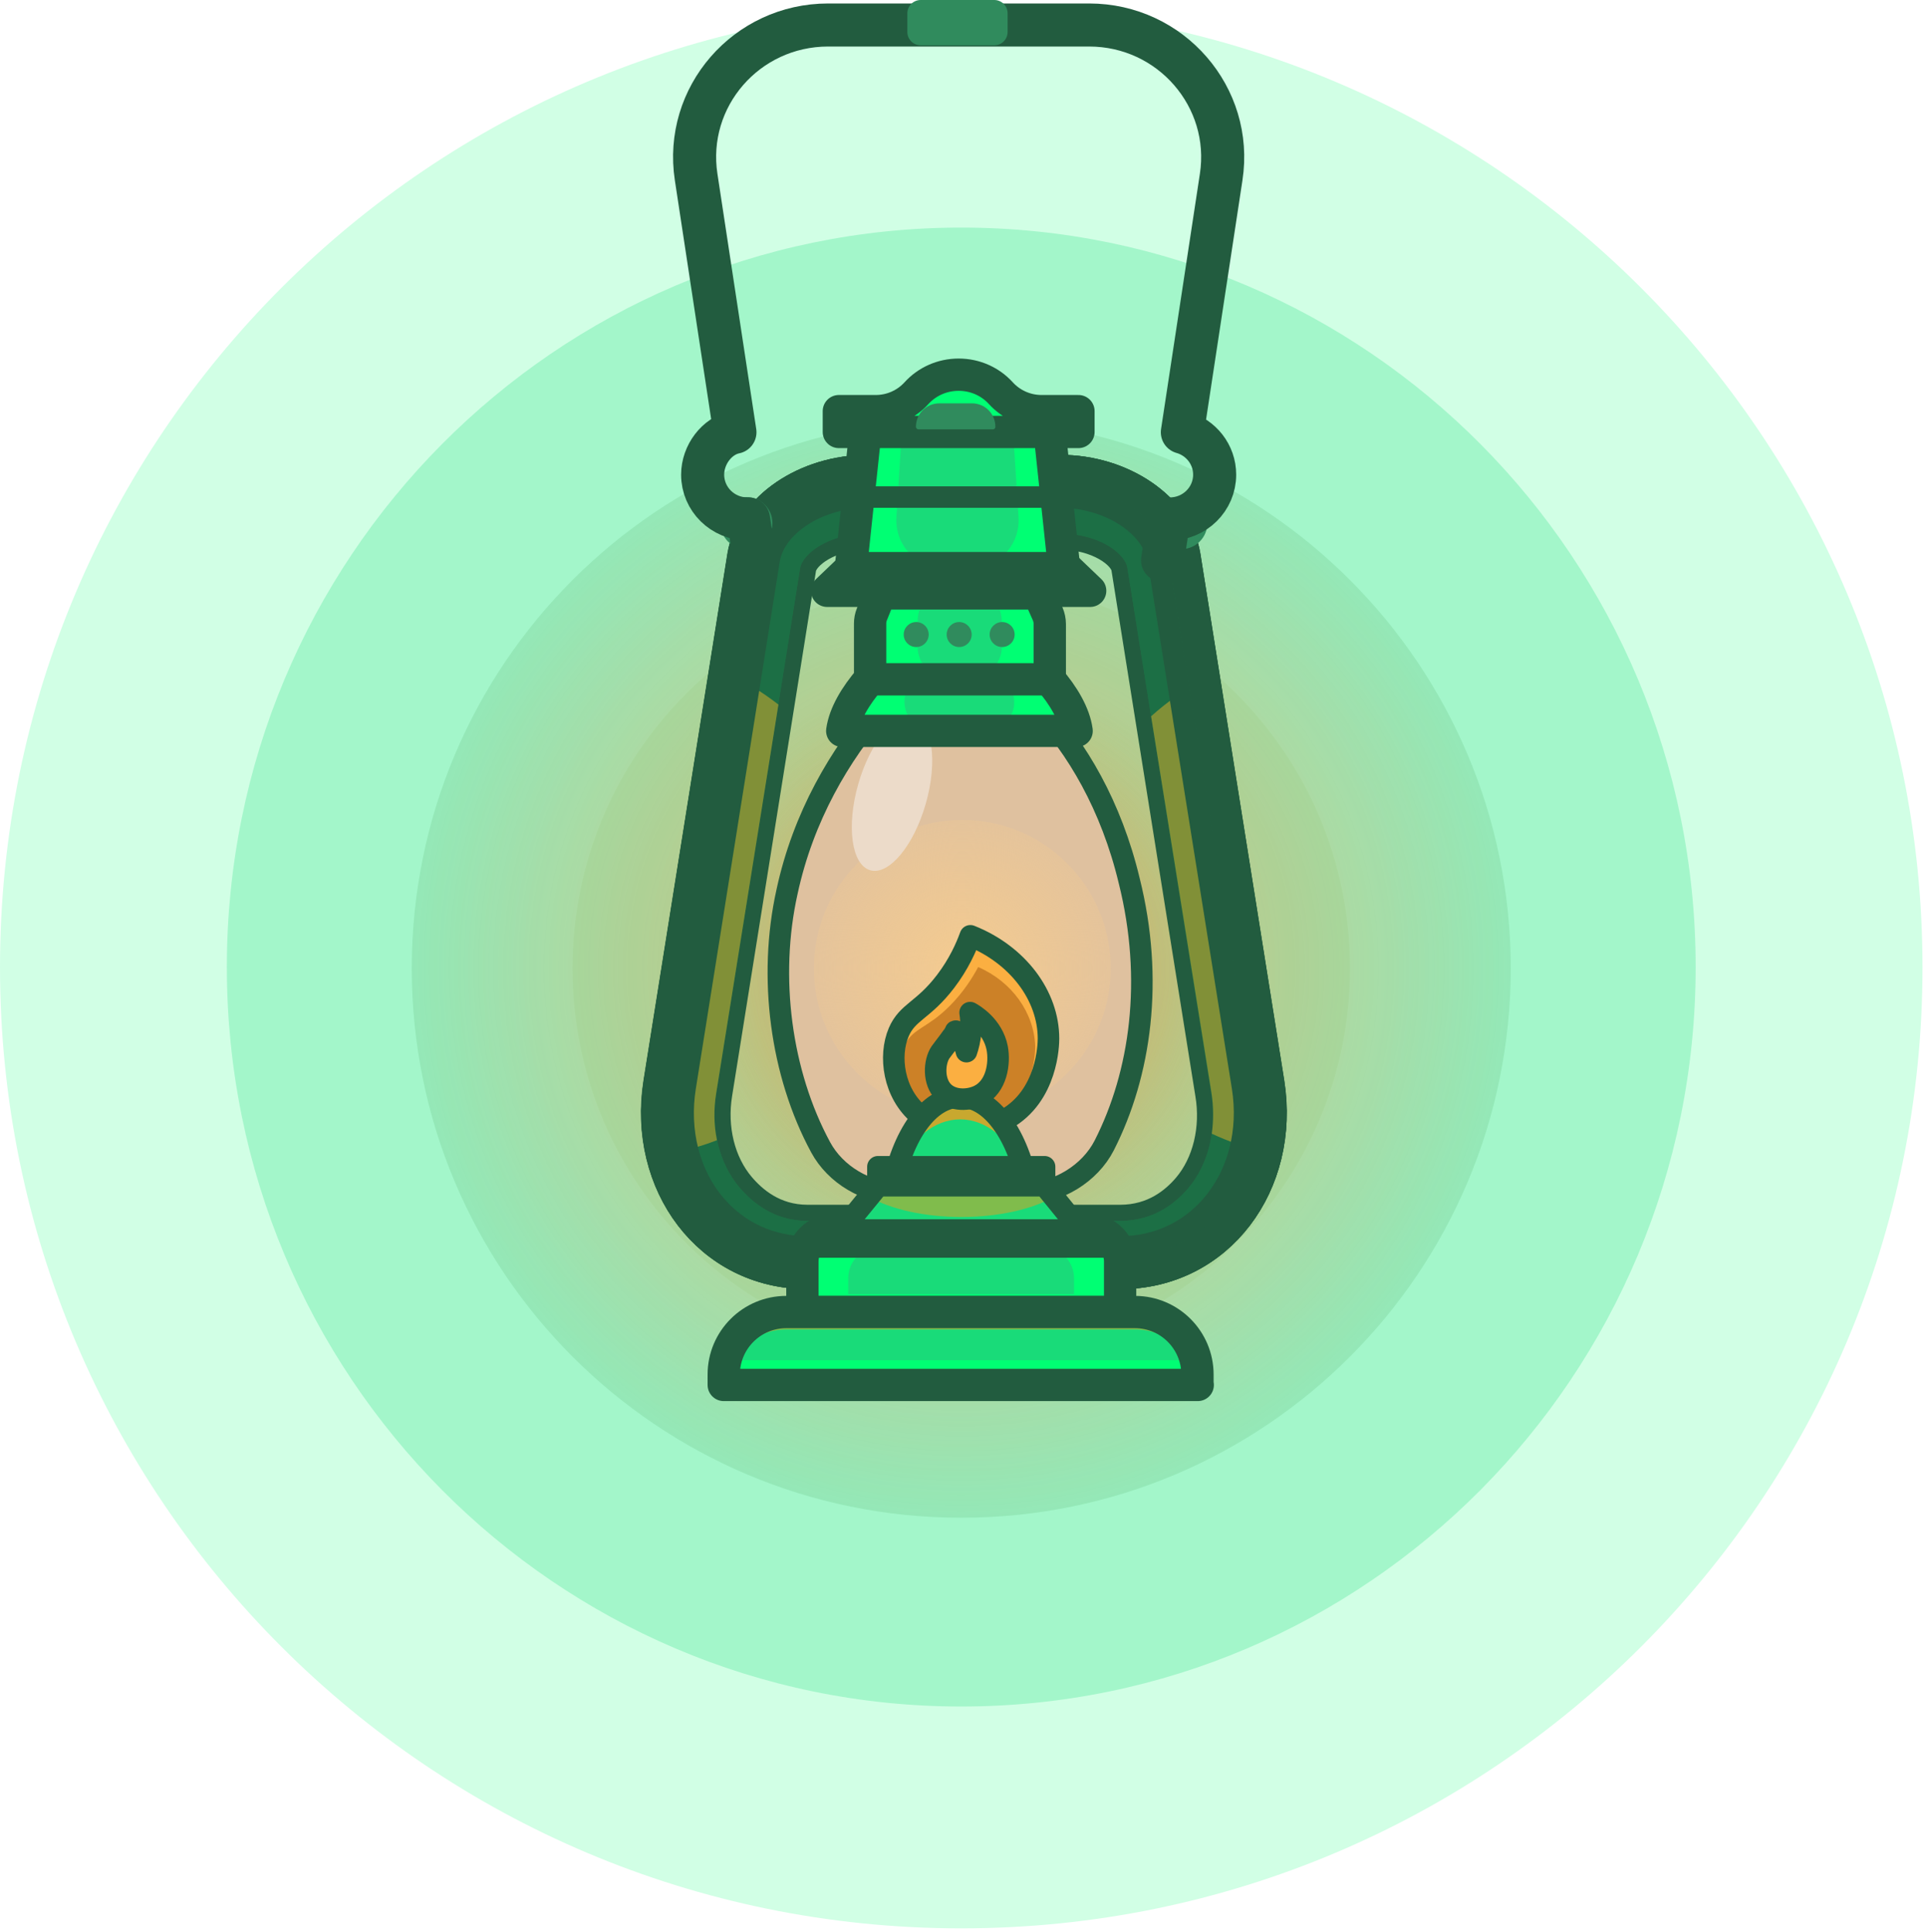 <svg width="358" height="359" viewBox="0 0 358 359" fill="none" xmlns="http://www.w3.org/2000/svg">
<path d="M178.583 358.327C277.211 358.327 357.165 278.372 357.165 179.744C357.165 81.115 277.211 1.161 178.583 1.161C79.954 1.161 0 81.115 0 179.744C0 278.372 79.954 358.327 178.583 358.327Z" fill="#00FF73" fill-opacity="0.18"/>
<path opacity="0.86" d="M178.583 317.104C253.937 317.104 315.024 255.584 315.024 179.696C315.024 103.807 253.937 42.287 178.583 42.287C103.229 42.287 42.142 103.807 42.142 179.696C42.142 255.584 103.229 317.104 178.583 317.104Z" fill="#19DB79" fill-opacity="0.29"/>
<path opacity="0.61" d="M178.583 282.026C234.965 282.026 280.672 236.319 280.672 179.937C280.672 123.555 234.965 77.849 178.583 77.849C122.201 77.849 76.494 123.555 76.494 179.937C76.494 236.319 122.201 282.026 178.583 282.026Z" fill="url(#paint0_radial)"/>
<path opacity="0.89" d="M178.582 252.174C218.477 252.174 250.819 219.832 250.819 179.938C250.819 140.043 218.477 107.701 178.582 107.701C138.687 107.701 106.346 140.043 106.346 179.938C106.346 219.832 138.687 252.174 178.582 252.174Z" fill="url(#paint1_radial)"/>
<path d="M235.627 201.226L220.047 103.347C218.596 94.396 208.338 87.525 197.017 87.525H161.165C149.843 87.525 139.586 94.347 138.134 103.347L122.555 201.226C119.603 219.902 131.748 236.546 150.085 236.546H208.096C226.385 236.546 238.578 219.902 235.627 201.226ZM220.773 220.773C218.547 223.386 214.531 226.869 208.096 226.869H150.036C143.601 226.869 139.586 223.24 137.36 220.628C133.586 216.177 131.989 209.645 133.054 203.161L148.633 105.621C149.069 102.814 154.149 99.137 161.116 99.137H196.968C203.935 99.137 209.016 102.718 209.451 105.524L225.031 203.161C226.143 209.693 224.547 216.322 220.773 220.773Z" stroke="#225C3F" stroke-width="6" stroke-miterlimit="10" stroke-linecap="round" stroke-linejoin="round"/>
<path d="M235.627 201.226L220.047 103.347C218.596 94.396 208.338 87.525 197.017 87.525H161.165C149.843 87.525 139.586 94.347 138.134 103.347L122.555 201.226C119.603 219.902 131.748 236.546 150.085 236.546H208.096C226.385 236.546 238.578 219.902 235.627 201.226ZM220.773 220.773C218.547 223.386 214.531 226.869 208.096 226.869H150.036C143.601 226.869 139.586 223.24 137.36 220.628C133.586 216.176 131.989 209.645 133.054 203.161L148.633 105.621C149.069 102.814 154.149 99.137 161.116 99.137H196.968C203.935 99.137 209.016 102.718 209.451 105.524L225.031 203.161C226.143 209.693 224.547 216.322 220.773 220.773Z" fill="#1C6F45"/>
<path d="M235.627 201.226L220.047 103.347C218.596 94.396 208.338 87.525 197.017 87.525H161.165C149.843 87.525 139.586 94.347 138.134 103.347L122.555 201.226C119.603 219.902 131.748 236.546 150.085 236.546H208.096C226.385 236.546 238.578 219.902 235.627 201.226ZM220.773 220.773C218.547 223.386 214.531 226.869 208.096 226.869H150.036C143.601 226.869 139.586 223.24 137.36 220.628C133.586 216.176 131.989 209.645 133.054 203.161L148.633 105.621C149.069 102.814 154.149 99.137 161.116 99.137H196.968C203.935 99.137 209.016 102.718 209.451 105.524L225.031 203.161C226.143 209.693 224.547 216.322 220.773 220.773Z" fill="#1C6F45"/>
<path opacity="0.59" d="M133.054 203.161L144.618 130.925C141.569 128.554 138.279 126.522 134.699 124.974L122.555 201.274C121.829 205.871 122.023 210.37 122.99 214.531C126.571 214.048 129.957 213.128 133.199 211.87C132.619 209.064 132.57 206.113 133.054 203.161Z" fill="#C8A82F"/>
<path opacity="0.59" d="M225.079 203.161C225.466 205.677 225.466 208.242 225.127 210.661C228.321 212.161 231.707 213.322 235.239 214.048C236.11 210.032 236.304 205.726 235.578 201.274L223.627 126.28C220.095 128.119 216.805 130.441 213.854 133.102L225.079 203.161Z" fill="#C8A82F"/>
<path d="M208.097 236.546H150.037C131.748 236.546 119.555 219.902 122.507 201.226L138.086 103.347C139.537 94.396 149.795 87.525 161.116 87.525H196.968C208.29 87.525 218.547 94.347 219.999 103.347L235.578 201.226C238.578 219.902 226.385 236.546 208.097 236.546Z" stroke="#225C3F" stroke-width="6" stroke-miterlimit="10" stroke-linecap="round" stroke-linejoin="round"/>
<path d="M235.627 201.226L220.047 103.347C218.596 94.396 208.338 87.525 197.017 87.525H161.165C149.843 87.525 139.586 94.347 138.134 103.347L122.555 201.226C119.603 219.902 131.748 236.546 150.085 236.546H208.096C226.385 236.546 238.578 219.902 235.627 201.226ZM225.176 223.918C220.87 228.95 214.822 231.708 208.048 231.708H150.036C143.263 231.708 137.215 228.95 132.909 223.918C128.022 218.209 125.99 210.177 127.296 202L142.876 104.121C143.892 97.637 152.069 92.364 161.116 92.364H196.968C205.968 92.364 214.144 97.637 215.209 104.121L230.837 202C232.143 210.225 230.062 218.209 225.176 223.918Z" fill="#00FF73"/>
<path d="M235.627 201.226L220.047 103.347C218.596 94.396 208.338 87.525 197.017 87.525H161.165C149.843 87.525 139.586 94.347 138.134 103.347L122.555 201.226C119.603 219.902 131.748 236.546 150.085 236.546H208.096C226.385 236.546 238.578 219.902 235.627 201.226Z" stroke="#225C3F" stroke-width="6" stroke-miterlimit="10" stroke-linecap="round" stroke-linejoin="round"/>
<path d="M192.952 130.925C183.179 130.925 173.406 130.925 163.681 130.925C155.988 139.779 149.214 151.488 146.214 165.471C142.682 181.341 145.053 199.097 152.456 212.79C155.213 217.918 161.068 221.257 166.874 221.257C174.76 221.257 182.695 221.257 190.582 221.257C196.484 221.257 202.484 217.822 205.145 212.596C211.919 199.291 214.386 181.728 209.79 163.294C206.451 149.359 200.016 138.376 192.952 130.925Z" fill="#DFC19F"/>
<path d="M178.776 207.516C194.007 207.516 206.355 195.169 206.355 179.937C206.355 164.706 194.007 152.359 178.776 152.359C163.545 152.359 151.198 164.706 151.198 179.937C151.198 195.169 163.545 207.516 178.776 207.516Z" fill="url(#paint2_radial)"/>
<path d="M172.003 149.304C174.234 141.466 173.229 134.311 169.76 133.323C166.29 132.336 161.669 137.89 159.438 145.729C157.208 153.567 158.212 160.722 161.682 161.71C165.151 162.697 169.772 157.143 172.003 149.304Z" fill="#ECDBC9"/>
<path d="M192.952 131.409C183.179 131.409 173.406 131.409 163.681 131.409C155.988 140.263 149.214 151.778 146.214 165.713C142.682 181.583 145.053 199.484 152.456 213.177C155.213 218.305 161.068 221.741 166.874 221.741C174.76 221.741 182.695 221.741 190.582 221.741C196.484 221.741 202.484 218.064 205.145 212.838C211.919 199.533 214.386 182.066 209.79 163.681C206.451 149.698 200.016 138.86 192.952 131.409Z" stroke="#225C3F" stroke-width="4" stroke-miterlimit="10" stroke-linecap="round" stroke-linejoin="round"/>
<path d="M208.096 243.803H149.069V234.369C149.069 231.175 151.682 228.563 154.875 228.563H202.29C205.484 228.563 208.096 231.175 208.096 234.369V243.803Z" fill="#00FF73"/>
<path d="M199.533 240.513H157.584V237.514C157.584 234.32 160.197 231.708 163.39 231.708H193.727C196.92 231.708 199.533 234.32 199.533 237.514V240.513Z" fill="#19DB79"/>
<path opacity="0.59" d="M202.29 228.563H154.875C151.682 228.563 149.069 230.595 149.069 233.062V236.207C149.069 233.74 151.682 231.708 154.875 231.708H202.29C205.484 231.708 208.096 233.74 208.096 236.207V233.062C208.096 230.595 205.484 228.563 202.29 228.563Z" fill="#C8A82F"/>
<path d="M208.096 243.803H149.069V234.369C149.069 231.175 151.682 228.563 154.875 228.563H202.29C205.484 228.563 208.096 231.175 208.096 234.369V243.803Z" stroke="#225C3F" stroke-width="6" stroke-miterlimit="10" stroke-linecap="round" stroke-linejoin="round"/>
<path d="M222.515 257.351H134.457V255.415C134.457 248.98 139.682 243.803 146.069 243.803H210.854C217.289 243.803 222.466 249.029 222.466 255.415V257.351H222.515Z" fill="#19DB79"/>
<path d="M134.747 252.754C134.554 253.625 134.457 254.496 134.457 255.415V257.351H222.515V255.415C222.515 254.496 222.418 253.577 222.224 252.754H134.747Z" fill="#00FF73"/>
<path opacity="0.59" d="M210.903 243.803H146.069C139.634 243.803 134.457 249.029 134.457 255.415V257.351H134.554C135.183 251.545 140.118 247.045 146.117 247.045H210.903C216.902 247.045 221.789 251.545 222.466 257.351H222.563V255.415C222.515 249.029 217.289 243.803 210.903 243.803Z" fill="#C8A82F"/>
<path d="M222.515 257.351H134.457V255.415C134.457 248.98 139.682 243.803 146.069 243.803H210.854C217.289 243.803 222.466 249.029 222.466 255.415V257.351H222.515Z" stroke="#225C3F" stroke-width="6" stroke-miterlimit="10" stroke-linecap="round" stroke-linejoin="round"/>
<path d="M200.017 135.812C185.502 135.812 170.987 135.812 156.472 135.812C156.907 132.667 158.939 129.28 161.649 126.135C172.728 126.135 183.808 126.135 194.888 126.135C197.597 129.28 199.581 132.667 200.017 135.812Z" fill="#00FF73"/>
<path d="M183.083 135.812H173.406C169.632 135.812 167.068 132.038 168.374 128.506C168.664 127.732 169.003 126.909 169.342 126.135C177.712 126.135 178.68 126.135 187.05 126.135C187.389 126.909 187.727 127.683 188.018 128.506C189.469 131.989 186.856 135.812 183.083 135.812Z" fill="#19DB79"/>
<path d="M202.533 109.782H153.666L158.068 105.572H198.13L202.533 109.782Z" fill="#00FF73"/>
<path d="M200.017 135.812C185.502 135.812 170.987 135.812 156.472 135.812C156.907 132.667 158.939 129.28 161.649 126.135C172.728 126.135 183.808 126.135 194.888 126.135C197.597 129.28 199.581 132.667 200.017 135.812Z" stroke="#225C3F" stroke-width="6" stroke-miterlimit="10" stroke-linecap="round" stroke-linejoin="round"/>
<path d="M192.952 110.265H163.535L161.987 114.136C161.745 114.717 161.648 115.297 161.648 115.878V126.232H195.033V115.975C195.033 115.297 194.888 114.668 194.646 114.088L192.952 110.265Z" fill="#00FF73"/>
<path d="M181.341 110.265H175.293C173.019 110.265 171.035 111.911 170.6 114.136C170.503 114.717 170.455 115.297 170.455 115.878V120.087C170.455 123.474 173.212 126.184 176.551 126.184H180.034C183.421 126.184 186.131 123.426 186.131 120.087V115.926C186.131 115.249 186.082 114.62 185.937 114.039C185.55 111.862 183.615 110.265 181.341 110.265Z" fill="#19DB79"/>
<path d="M192.952 110.265H163.535L161.987 114.136C161.745 114.717 161.648 115.297 161.648 115.878V126.232H195.033V115.975C195.033 115.297 194.888 114.668 194.646 114.088L192.952 110.265Z" stroke="#225C3F" stroke-width="6" stroke-miterlimit="10" stroke-linecap="round" stroke-linejoin="round"/>
<path d="M202.533 109.782H153.666L158.068 105.572H198.13L202.533 109.782Z" stroke="#225C3F" stroke-width="6" stroke-miterlimit="10" stroke-linecap="round" stroke-linejoin="round"/>
<path d="M194.985 80.123H160.778L158.068 105.572H197.694L194.985 80.123Z" fill="#00FF73"/>
<path d="M188.211 80.123H167.551L166.535 96.089C166.197 101.218 170.261 105.572 175.389 105.572H180.373C185.502 105.572 189.566 101.218 189.227 96.089L188.211 80.123Z" fill="#19DB79"/>
<path d="M194.985 80.123H160.778L158.068 105.572H197.694L194.985 80.123Z" stroke="#225C3F" stroke-width="6" stroke-miterlimit="10" stroke-linecap="round" stroke-linejoin="round"/>
<path d="M193.485 76.397C190.63 76.397 187.873 75.188 185.937 73.059C184.002 70.93 181.196 69.624 178.099 69.624C175.003 69.624 172.196 70.93 170.261 73.059C168.326 75.188 165.568 76.397 162.713 76.397H155.843V80.268H200.355V76.397H193.485Z" fill="#00FF73"/>
<path d="M193.485 76.397C190.63 76.397 187.873 75.188 185.937 73.059C184.002 70.93 181.196 69.624 178.099 69.624C175.003 69.624 172.196 70.93 170.261 73.059C168.326 75.188 165.568 76.397 162.713 76.397H155.843V80.268H200.355V76.397H193.485Z" stroke="#225C3F" stroke-width="6" stroke-miterlimit="10" stroke-linecap="round" stroke-linejoin="round"/>
<path d="M170.213 120.232C171.495 120.232 172.535 119.193 172.535 117.91C172.535 116.627 171.495 115.588 170.213 115.588C168.93 115.588 167.89 116.627 167.89 117.91C167.89 119.193 168.93 120.232 170.213 120.232Z" fill="#308B5D"/>
<path d="M178.195 120.232C179.478 120.232 180.518 119.193 180.518 117.91C180.518 116.627 179.478 115.588 178.195 115.588C176.913 115.588 175.873 116.627 175.873 117.91C175.873 119.193 176.913 120.232 178.195 120.232Z" fill="#308B5D"/>
<path d="M186.179 120.232C187.461 120.232 188.501 119.193 188.501 117.91C188.501 116.627 187.461 115.588 186.179 115.588C184.896 115.588 183.856 116.627 183.856 117.91C183.856 119.193 184.896 120.232 186.179 120.232Z" fill="#308B5D"/>
<path d="M180.276 173.89C179.502 176.018 178.147 179.115 175.68 182.357C171.519 187.824 168.616 187.969 166.971 191.791C165.084 196.194 165.954 203.161 170.793 207.177C175.776 211.29 182.55 210.322 186.808 208C194.646 203.645 194.791 193.969 194.791 193.001C194.791 184.969 189.033 177.373 180.276 173.89Z" fill="#FBAF41"/>
<path d="M181.728 179.696C180.712 181.582 179.067 184.292 176.406 186.953C172.293 191.066 169.825 190.969 168.18 193.969C166.148 197.646 166.535 203.79 170.406 207.419C174.809 211.483 181.292 210.225 185.018 208.145C192.42 204.032 192.324 194.839 192.324 194.452C192.13 188.163 187.969 182.405 181.728 179.696Z" fill="#CC8127"/>
<path d="M180.276 173.89C179.502 176.018 178.147 179.115 175.68 182.357C171.519 187.824 168.616 187.969 166.971 191.791C165.084 196.194 165.954 203.161 170.793 207.177C175.776 211.29 182.55 210.322 186.808 208C194.646 203.645 194.791 193.969 194.791 193.001C194.791 184.969 189.033 177.373 180.276 173.89Z" stroke="#225C3F" stroke-width="4" stroke-miterlimit="10" stroke-linecap="round" stroke-linejoin="round"/>
<path d="M191.066 221.063C189.179 210.903 184.195 203.839 178.389 203.839C172.535 203.839 167.6 210.903 165.713 221.063H191.066Z" fill="#19DB79"/>
<path d="M178.389 208C183.227 208 187.533 211.629 190.243 217.386C187.921 209.258 183.518 203.887 178.389 203.887C173.309 203.887 168.858 209.258 166.535 217.386C169.245 211.629 173.551 208 178.389 208Z" fill="#C8A82F"/>
<path d="M191.066 221.063C189.179 210.903 184.195 203.839 178.389 203.839C172.535 203.839 167.6 210.903 165.713 221.063H191.066Z" stroke="#225C3F" stroke-width="4" stroke-miterlimit="10" stroke-linecap="round" stroke-linejoin="round"/>
<path d="M194.065 216.806H163.1V221.257H194.065V216.806Z" fill="#00FF73"/>
<path d="M194.065 216.806H163.1V221.257H194.065V216.806Z" stroke="#225C3F" stroke-width="4" stroke-miterlimit="10" stroke-linecap="round" stroke-linejoin="round"/>
<path d="M219.467 102.04C222.139 102.04 224.305 99.874 224.305 97.202C224.305 94.53 222.139 92.364 219.467 92.364C216.795 92.364 214.628 94.53 214.628 97.202C214.628 99.874 216.795 102.04 219.467 102.04Z" fill="#308B5D"/>
<path d="M138.666 102.04C141.339 102.04 143.505 99.874 143.505 97.202C143.505 94.53 141.339 92.364 138.666 92.364C135.994 92.364 133.828 94.53 133.828 97.202C133.828 99.874 135.994 102.04 138.666 102.04Z" fill="#308B5D"/>
<path d="M215.983 104.121L217.144 96.428C217.193 96.428 217.241 96.428 217.338 96.428C221.934 96.428 225.66 92.751 225.66 88.203C225.66 84.429 223.096 81.284 219.66 80.316L226.869 32.901C229.143 18.047 217.531 4.645 202.339 4.645H178.099H153.859C138.667 4.645 127.055 17.999 129.329 32.901L136.538 80.316C133.199 80.994 130.538 84.477 130.538 88.203C130.538 92.751 134.264 96.428 138.86 96.428C138.909 96.428 138.957 96.428 139.054 96.428L140.215 104.121" stroke="#225C3F" stroke-width="8" stroke-miterlimit="10" stroke-linecap="round" stroke-linejoin="round"/>
<path d="M184.727 8.419H171.035C169.68 8.419 168.567 7.306 168.567 5.951V2.468C168.567 1.113 169.68 0 171.035 0H184.727C186.082 0 187.195 1.113 187.195 2.468V5.951C187.195 7.306 186.082 8.419 184.727 8.419Z" fill="#308B5D"/>
<path d="M200.742 228.563H156.423L163.149 220.337H194.066L200.742 228.563Z" fill="#19DB79"/>
<path opacity="0.59" d="M161.455 222.418C165.519 224.692 171.712 226.143 178.631 226.143C185.55 226.143 191.743 224.692 195.807 222.418L194.065 220.337H163.148L161.455 222.418Z" fill="#C8A82F"/>
<path d="M200.742 228.563H156.423L163.149 220.337H194.066L200.742 228.563Z" stroke="#225C3F" stroke-width="4" stroke-miterlimit="10" stroke-linecap="round" stroke-linejoin="round"/>
<path d="M225.176 223.918C220.87 228.95 214.822 231.708 208.048 231.708H150.036C143.263 231.708 137.215 228.95 132.909 223.918C128.022 218.209 125.99 210.177 127.296 202L142.876 104.121C143.892 97.637 152.069 92.364 161.116 92.364H196.968C205.968 92.364 214.144 97.637 215.209 104.121L230.837 202C232.143 210.225 230.062 218.209 225.176 223.918Z" stroke="#225C3F" stroke-width="4" stroke-miterlimit="10" stroke-linecap="round" stroke-linejoin="round"/>
<path d="M184.437 79.784H170.648C170.406 79.784 170.164 79.591 170.164 79.3C170.164 76.881 172.099 74.946 174.519 74.946H180.566C182.986 74.946 184.921 76.881 184.921 79.3C184.921 79.591 184.727 79.784 184.437 79.784Z" fill="#308B5D"/>
<path d="M180.228 188.163C180.373 189.082 180.47 190.291 180.325 191.646C180.228 193.146 179.889 194.452 179.55 195.42C179.067 193.34 177.712 191.501 177.518 191.598C177.518 191.598 177.518 191.598 177.518 191.646C177.422 192.082 175.148 194.936 174.712 195.565C173.551 197.307 173.309 201.033 175.341 202.968C177.083 204.613 179.986 204.516 181.921 203.548C185.163 201.903 185.792 197.597 185.26 194.743C184.437 190.582 180.857 188.501 180.228 188.163Z" fill="#FBAF41"/>
<path d="M180.228 188.163C180.373 189.082 180.47 190.291 180.325 191.646C180.228 193.146 179.889 194.452 179.55 195.42C179.067 193.34 177.712 191.501 177.518 191.598C177.518 191.598 177.518 191.598 177.518 191.646C177.422 192.082 175.148 194.936 174.712 195.565C173.551 197.307 173.309 201.033 175.341 202.968C177.083 204.613 179.986 204.516 181.921 203.548C185.163 201.903 185.792 197.597 185.26 194.743C184.437 190.582 180.857 188.501 180.228 188.163Z" stroke="#225C3F" stroke-width="4" stroke-miterlimit="10" stroke-linecap="round" stroke-linejoin="round"/>
<defs>
<radialGradient id="paint0_radial" cx="0" cy="0" r="1" gradientUnits="userSpaceOnUse" gradientTransform="translate(178.583 179.937) scale(258.515)">
<stop stop-color="#F29543"/>
<stop offset="0.11" stop-color="#F09543" stop-opacity="0.801"/>
<stop offset="0.171" stop-color="#E79645" stop-opacity="0.69"/>
<stop offset="0.221" stop-color="#DA9747" stop-opacity="0.6"/>
<stop offset="0.264" stop-color="#C6994A" stop-opacity="0.521"/>
<stop offset="0.303" stop-color="#AC9B4E" stop-opacity="0.45"/>
<stop offset="0.34" stop-color="#8D9E53" stop-opacity="0.384"/>
<stop offset="0.373" stop-color="#68A259" stop-opacity="0.323"/>
<stop offset="0.406" stop-color="#3CA661" stop-opacity="0.265"/>
<stop offset="0.435" stop-color="#0DAA68" stop-opacity="0.211"/>
<stop offset="0.441" stop-color="#02AB6A" stop-opacity="0.2"/>
</radialGradient>
<radialGradient id="paint1_radial" cx="0" cy="0" r="1" gradientUnits="userSpaceOnUse" gradientTransform="translate(178.582 179.938) scale(72.236)">
<stop stop-color="#F29543"/>
<stop offset="0.13" stop-color="#EB9847" stop-opacity="0.864"/>
<stop offset="0.318" stop-color="#D8A151" stop-opacity="0.667"/>
<stop offset="0.54" stop-color="#B9AF61" stop-opacity="0.434"/>
<stop offset="0.764" stop-color="#92C176" stop-opacity="0.2"/>
</radialGradient>
<radialGradient id="paint2_radial" cx="0" cy="0" r="1" gradientUnits="userSpaceOnUse" gradientTransform="translate(178.776 179.937) scale(27.578)">
<stop offset="0.124" stop-color="#F2CA91"/>
<stop offset="1" stop-color="#F2CA91" stop-opacity="0.3"/>
</radialGradient>
</defs>
</svg>
